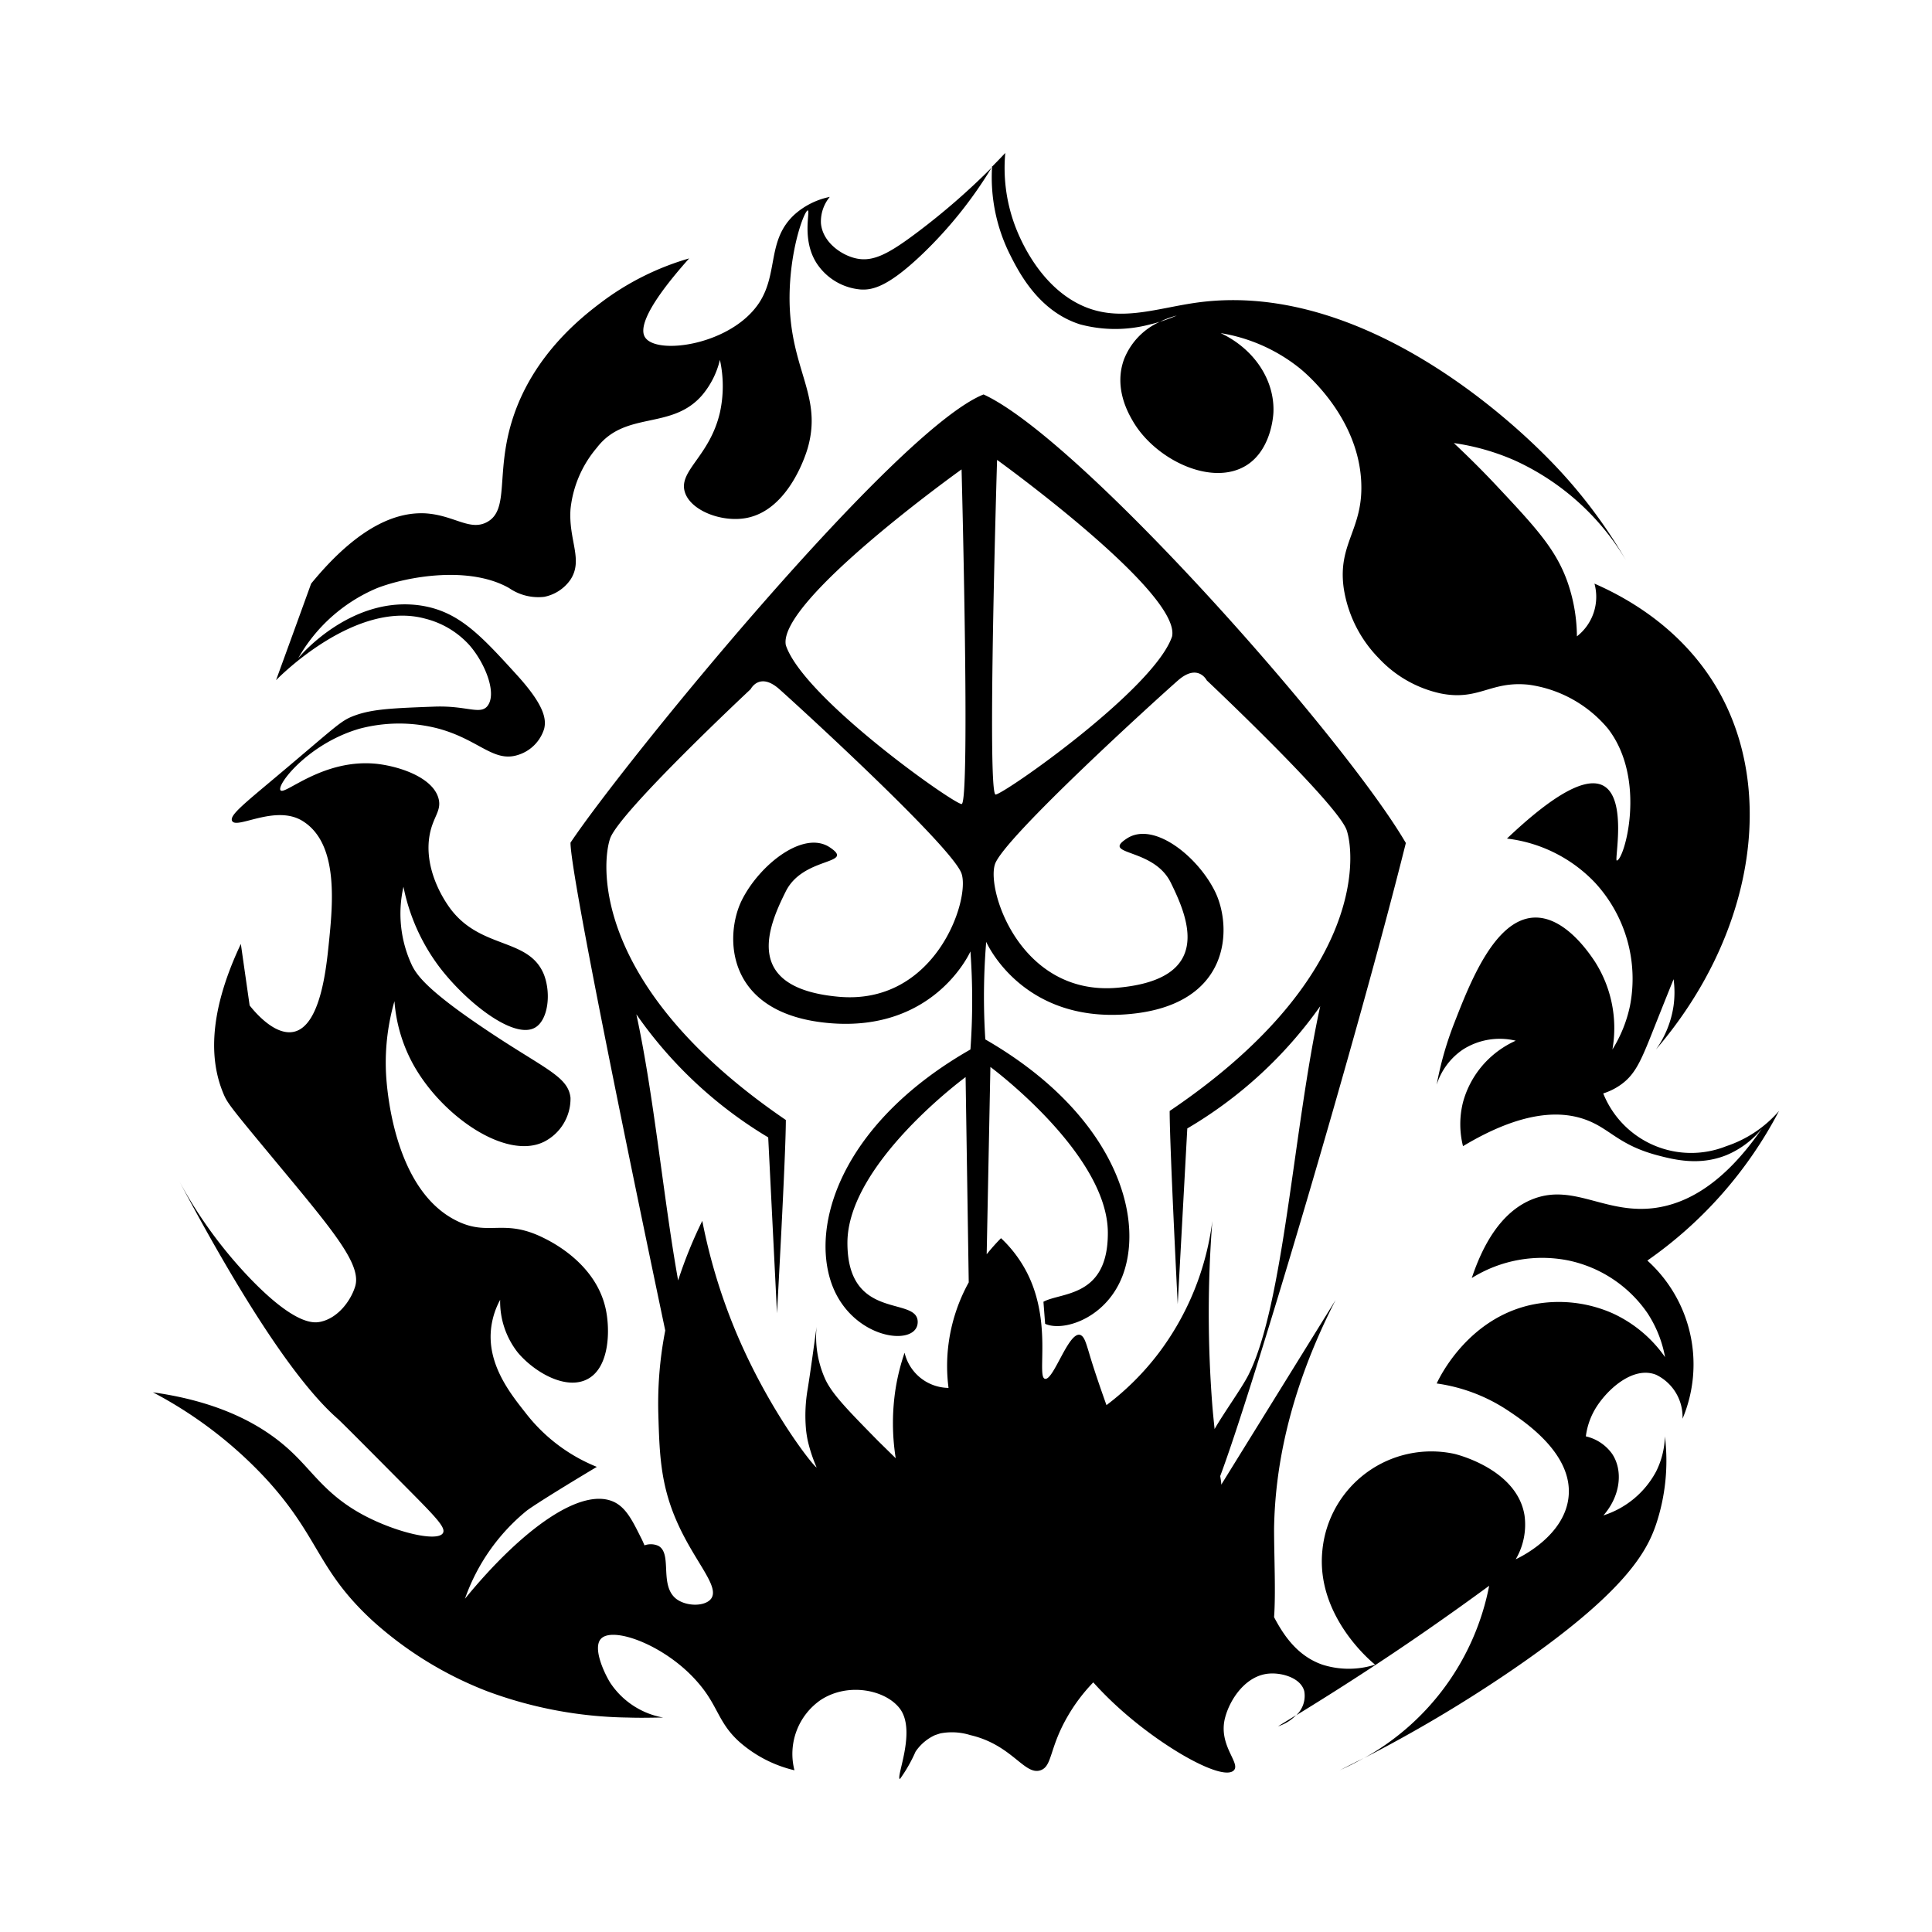 <svg id="图层_35_复制" data-name="图层 35_复制" xmlns="http://www.w3.org/2000/svg" viewBox="0 0 240 240"><g id="图层_30_复制" data-name="图层 30_复制"><path d="M123.28,20.64a1.3,1.3,0,0,0-.1.15l.09-.09Z"/><path d="M161,213.07l-2.24,1.38A5.4,5.4,0,0,0,161,213.07Z"/><path d="M169.42,218.39c-1,.51-2,1-3,1.52C167.19,219.56,168.23,219.07,169.42,218.39Z"/><path d="M214.45,142.38a11.76,11.76,0,0,1-15.29-6.55,7.83,7.83,0,0,0,2.19-1.09c1.92-1.37,2.6-3.2,4.36-7.64.4-1,1.16-2.92,2.19-5.46a12.24,12.24,0,0,1,0,3.27,12.38,12.38,0,0,1-2.19,5.46c12.08-14.07,15-32.07,7.65-44.76C209,78.11,202.19,74.3,198.07,72.5a6.22,6.22,0,0,1-2.18,6.55,20.88,20.88,0,0,0-1.1-6.55c-1.41-4.13-3.87-6.82-8.73-12-1.38-1.48-3.21-3.35-5.46-5.46a28.86,28.86,0,0,1,7.64,2.19A31,31,0,0,1,202,69.63a62.5,62.5,0,0,0-9.42-12.41c-2.67-2.72-22.09-22.49-43.68-19.66-5.44.72-10.26,2.77-15.28,0s-7.22-8.64-7.64-9.82a20.52,20.52,0,0,1-1.1-8.74c-.55.59-1.1,1.15-1.64,1.7a21.46,21.46,0,0,0,2.19,10.86c1.12,2.23,3.57,7.09,8.73,8.73a16.83,16.83,0,0,0,8.74,0c.43-.1.82-.21,1.19-.32a10.77,10.77,0,0,1,2.09-.77,21,21,0,0,1-2.09.77,8.52,8.52,0,0,0-4.47,4.69c-1.28,3.55.55,6.69,1.1,7.64,2.78,4.81,9.88,8.24,14.19,5.46,3-1.95,3.26-6.07,3.28-6.55.16-4-2.4-7.88-6.56-9.83a21.11,21.11,0,0,1,9.83,4.37c.75.61,7.31,6.08,7.64,14.2.25,5.83-2.95,7.56-2.18,13.1a15.83,15.83,0,0,0,4.37,8.73A14.79,14.79,0,0,0,179,86.15c4.73.93,6.17-1.6,10.92-1.09a15.58,15.58,0,0,1,9.83,5.46c4.91,6.37,2,16.37,1.09,16.38-.31,0,1.31-7.64-1.64-9.28-2.64-1.48-7.72,2.49-12,6.55a18,18,0,0,1,10.92,5.46,17.6,17.6,0,0,1,4.37,15.28,16.71,16.71,0,0,1-2.19,5.46,15.34,15.34,0,0,0-2.18-10.92c-.72-1.08-3.8-5.69-7.64-5.46-4.84.3-7.88,8.1-9.83,13.11a41.79,41.79,0,0,0-2.18,7.64,8.3,8.3,0,0,1,3.27-4.37,8.5,8.5,0,0,1,6.55-1.09,11.9,11.9,0,0,0-3.27,2.18,11.71,11.71,0,0,0-3.28,5.46,11.2,11.2,0,0,0,0,5.46c7.58-4.55,12.32-4.37,15.29-3.27s4,3.08,8.73,4.37c2.14.57,5.33,1.39,8.74,0a11.32,11.32,0,0,0,4.37-3.28c-4.92,7.15-9.57,9.3-13.11,9.83-6.23.92-10.17-3.05-15.28-1.1-4.16,1.59-6.39,6.06-7.65,9.83a16.52,16.52,0,0,1,12-2.18,15.87,15.87,0,0,1,9.83,6.55,14.8,14.8,0,0,1,2.18,5.46,16.12,16.12,0,0,0-6.55-5.46,16.54,16.54,0,0,0-9.82-1.09c-8,1.61-11.58,8.91-12,9.82a21.3,21.3,0,0,1,8.73,3.28c2.22,1.47,8.29,5.5,7.64,10.92-.56,4.71-5.83,7.3-6.55,7.64a8.5,8.5,0,0,0,1.09-5.46c-.92-5.7-8.34-7.55-8.73-7.64a13.6,13.6,0,0,0-16.38,12c-.82,8,5.88,13.65,6.55,14.19a10.8,10.8,0,0,1-6.55,0c-3.06-1.07-4.77-3.56-6-5.9.22-3,0-7.59,0-11,.11-6.91,1.58-16.56,7.64-28.39q-7.1,11.46-14.2,22.93c0-.35-.08-.72-.13-1.07,4-10.61,17.13-54.91,23.06-78.64C167,91.61,134.19,54.49,122.18,49c-10.92,4.36-44.76,45.86-51.31,55.68,0,4,7.71,41.3,11.77,60.6a47.21,47.21,0,0,0-.86,10.38c.14,4.78.25,8.57,2.19,13.1,2.21,5.17,5.49,8.28,4.37,9.83-.74,1-3.1,1-4.37,0-2.1-1.7-.41-5.6-2.19-6.56a2.3,2.3,0,0,0-1.72-.06c-.14-.34-.29-.68-.46-1-1-2-1.8-3.64-3.28-4.37-4-1.95-11.32,3.16-18.56,12a24.63,24.63,0,0,1,7.65-10.92s1-.83,8.73-5.46a21.15,21.15,0,0,1-8.73-6.55c-1.78-2.28-5.06-6.14-4.37-10.92a9.77,9.77,0,0,1,1.09-3.28A10.25,10.25,0,0,0,64.31,168c2,2.4,6,4.8,8.74,3.28s2.74-6.25,2.18-8.74c-1.23-5.51-6.57-8.2-7.64-8.73-5.07-2.55-6.84-.13-10.92-2.19-8-4-8.68-17.19-8.73-18.56A27.58,27.58,0,0,1,49,124.37,19.28,19.28,0,0,0,51.21,132c3.49,6.53,11.61,12.19,16.38,9.83a6,6,0,0,0,3.28-5.46c-.3-2.74-3.35-3.61-10.92-8.74-7-4.72-8.16-6.53-8.74-7.64a15.07,15.07,0,0,1-1.09-9.83A24.55,24.55,0,0,0,54.49,120c3.29,4.39,9.34,9.22,12,7.64,1.57-.93,2-4.14,1.09-6.55-1.92-4.8-8.21-3-12-8.73-.48-.72-3-4.53-2.19-8.74.43-2.18,1.46-2.89,1.1-4.37-.63-2.56-4.59-4-7.65-4.36-6.73-.72-11.53,4-12,3.27s3.53-5.82,9.83-7.64a19.22,19.22,0,0,1,9.83,0c5,1.37,6.8,4.22,9.82,3.27a4.91,4.91,0,0,0,3.28-3.27c.29-1.2,0-2.91-3.28-6.55-4.6-5.06-7.3-8-12-8.74-8.51-1.3-14.85,6-15.28,6.55a20.3,20.3,0,0,1,9.82-8.73c3.88-1.49,11.5-2.77,16.38,0a6.39,6.39,0,0,0,4.37,1.09A5.2,5.2,0,0,0,70.87,72c1.61-2.47-.26-4.89,0-8.74a14,14,0,0,1,3.27-7.64c3.56-4.66,9.31-2.13,13.1-6.55a10.61,10.61,0,0,0,2.19-4.37,15.26,15.26,0,0,1,0,6.55c-1.26,5.42-5.13,7.2-4.37,9.83.67,2.33,4.57,3.84,7.64,3.27,5.4-1,7.52-8.27,7.65-8.73,2-7.08-2.94-10.23-2.19-20.75.37-5.15,1.86-8.78,2.19-8.73s-.79,3.62,1.09,6.55a7.26,7.26,0,0,0,5.46,3.27c1.49.1,3.43-.35,7.64-4.36a52.63,52.63,0,0,0,8.64-10.77,86,86,0,0,1-9.19,8c-3.63,2.74-5.56,3.73-7.64,3.27-1.81-.39-4.16-2-4.37-4.36a4.8,4.8,0,0,1,1.1-3.28,9.39,9.39,0,0,0-4.37,2.18c-3.45,3.16-2,7.23-4.37,10.92-3.43,5.28-12.69,6.59-14.19,4.37-.49-.72-.82-2.79,5.46-9.83a33.68,33.68,0,0,0-10.92,5.46c-2.12,1.61-8.28,6.26-10.92,14.2-2.3,6.89-.38,11.54-3.28,13.1C58.35,66,56.42,64,52.85,63.77c-3.32-.17-8.09,1.27-14.2,8.73q-2.17,6-4.36,12c.62-.64,10-10,18.56-7.64a11,11,0,0,1,5.46,3.28c2,2.29,3.51,6.14,2.18,7.64-.94,1-2.62-.15-6.55,0-5.08.19-7.62.29-9.83,1.09-1.82.66-2.09,1.15-9.82,7.64-4.11,3.45-5.79,4.79-5.46,5.46.53,1.11,5.36-2.06,8.73,0,4.55,2.78,3.79,10.3,3.28,15.29-.32,3.12-1.05,10.23-4.37,10.92-2.16.44-4.45-2-5.46-3.28-.36-2.54-.73-5.09-1.09-7.64-4.37,9.25-3.66,15-2.18,18.56.51,1.26.93,1.75,7.64,9.83,6.41,7.72,9.55,11.61,8.73,14.19-.56,1.79-2.17,3.94-4.36,4.37-.82.16-3.15.36-8.74-5.46a55.57,55.57,0,0,1-8.73-12c10,18.79,16,26.27,19.65,29.48.54.48,3.27,3.23,8.74,8.74,3.51,3.54,4.72,4.8,4.36,5.46-.62,1.14-5.68,0-9.82-2.19-4.49-2.39-6.17-5.16-8.74-7.64-3.08-3-8.27-6.35-17.47-7.64a52.44,52.44,0,0,1,14.2,10.91c6.53,7.19,6.2,11.13,13.1,17.48a45.86,45.86,0,0,0,14.19,8.73A52.08,52.08,0,0,0,78,213.36c1.82.06,3.33,0,4.37,0A10,10,0,0,1,75.78,209c-.8-1.32-2.19-4.38-1.09-5.46,1.55-1.53,8.08.9,12,5.46,2,2.29,2.36,4,3.78,5.89h0a10.68,10.68,0,0,0,1.67,1.74,15.85,15.85,0,0,0,6.55,3.28,8.14,8.14,0,0,1,3.27-8.74c3.42-2.23,8.08-1.24,9.83,1.09,2.08,2.77-.55,8.57,0,8.74a18.39,18.39,0,0,0,1.94-3.4,5.86,5.86,0,0,1,2.43-2.06l.64-.21a7.64,7.64,0,0,1,3.73.21c5.22,1.21,6.72,5.05,8.73,4.37,1.46-.5,1.07-2.67,3.28-6.55a21.67,21.67,0,0,1,3.27-4.37,43.52,43.52,0,0,0,3.28,3.27c5.55,5,12.87,9.06,14.19,7.65.86-.92-2-3.12-1.09-6.55.62-2.34,2.6-5.24,5.46-5.46,1.56-.13,3.93.51,4.37,2.18a3.3,3.3,0,0,1-1,3c5.34-3.27,10.79-6.79,16.32-10.63q3.93-2.73,7.65-5.46a31.29,31.29,0,0,1-15.55,21.41,171,171,0,0,0,17.73-10.49c14.78-10,17.42-15.21,18.56-18.57a24.92,24.92,0,0,0,1.09-10.91,10.32,10.32,0,0,1-1.09,4.36,11.32,11.32,0,0,1-6.55,5.46c2.11-2.39,2.48-5.55,1.09-7.64a5.52,5.52,0,0,0-3.27-2.18,8.88,8.88,0,0,1,1.09-3.28c1.37-2.39,4.72-5.54,7.64-4.37a5.82,5.82,0,0,1,3.28,5.46,17.37,17.37,0,0,0-4.37-19.65A51.88,51.88,0,0,0,221,138,14.82,14.82,0,0,1,214.45,142.38ZM123.86,57.13S146.72,73.6,145.6,79.06c-2.21,6.54-20.83,19.56-21.92,19.64S123.86,57.13,123.86,57.13ZM122.51,117s4.33,10,17.43,9,13.15-10.86,11-15.24S143.32,102,140,104.15s3.27,1.1,5.43,5.48,5.41,12-6.6,13.07-16.33-12.08-15.23-15.35,20.26-20.66,22.74-22.83,3.57,0,3.57,0,16.31,15.36,17.39,18.64,2.1,18.57-22,34.85c0,4.36,1,24,1,24l1.19-21.83A53.2,53.2,0,0,0,164,125c-3.34,15.28-4.52,37.11-8.93,45.83-.83,1.63-3,4.62-4.19,6.69-.1-1-.2-1.92-.28-2.92a148.39,148.39,0,0,1,0-22.93A34.38,34.38,0,0,1,144,168a33.3,33.3,0,0,1-6.55,6.55c-1-2.8-1.73-5-2.18-6.55-.41-1.34-.6-2-1.1-2.18-1.45-.39-3.3,5.7-4.36,5.46s.92-6.92-2.19-13.1a15.76,15.76,0,0,0-3.27-4.37,25.2,25.2,0,0,0-1.78,2l.46-23.27s14.64,10.83,14.59,20.66c0,8-5.79,7.3-8,8.51l.21,2.74c2.36,1.07,8.17-.84,9.92-6.87,2.22-7.64-2.1-19.67-17.35-28.46A83.48,83.48,0,0,1,122.51,117Zm-3.06-58.69s1.1,41.65,0,41.57S99.8,86.7,97.62,80.15C96.52,74.69,119.45,58.31,119.45,58.31ZM87.24,151.66a55.61,55.61,0,0,0-3,7.4c-1.82-10.13-3-23-5.19-33.06a53.29,53.29,0,0,0,16.38,15.29l1.09,21.84s1.1-19.65,1.1-24c-24-16.38-22.93-31.67-21.84-34.94S93.25,85.61,93.25,85.61s1.09-2.19,3.56,0,21.55,19.65,22.64,22.92-3.27,16.38-15.28,15.29-8.74-8.73-6.55-13.1,8.73-3.28,5.46-5.46-8.74,2.18-10.92,6.55S90,126,103.08,127.1s17.47-8.91,17.47-8.91a84.77,84.77,0,0,1,0,12.18c-15.29,8.74-19.66,20.75-17.47,28.39S114,167.5,114,164.22s-8.73,0-8.73-9.83,14.68-20.59,14.68-20.59l.39,25.5a21.6,21.6,0,0,0-2.51,7.65,21.13,21.13,0,0,0,0,5.46,5.68,5.68,0,0,1-5.46-4.37,27,27,0,0,0-1.1,4.37,27.82,27.82,0,0,0,0,8.74L109.08,179c-3.77-3.84-5.68-5.79-6.55-7.64a12.8,12.8,0,0,1-1.09-6.55c-.41,3-.75,5.49-1.09,7.64a19.29,19.29,0,0,0-.22,5.17,13.47,13.47,0,0,0,.22,1.38,18.77,18.77,0,0,0,1.09,3.28c-.2.11-5.69-6.7-9.83-16.38A70.86,70.86,0,0,1,87.24,151.66Z"/></g></svg>